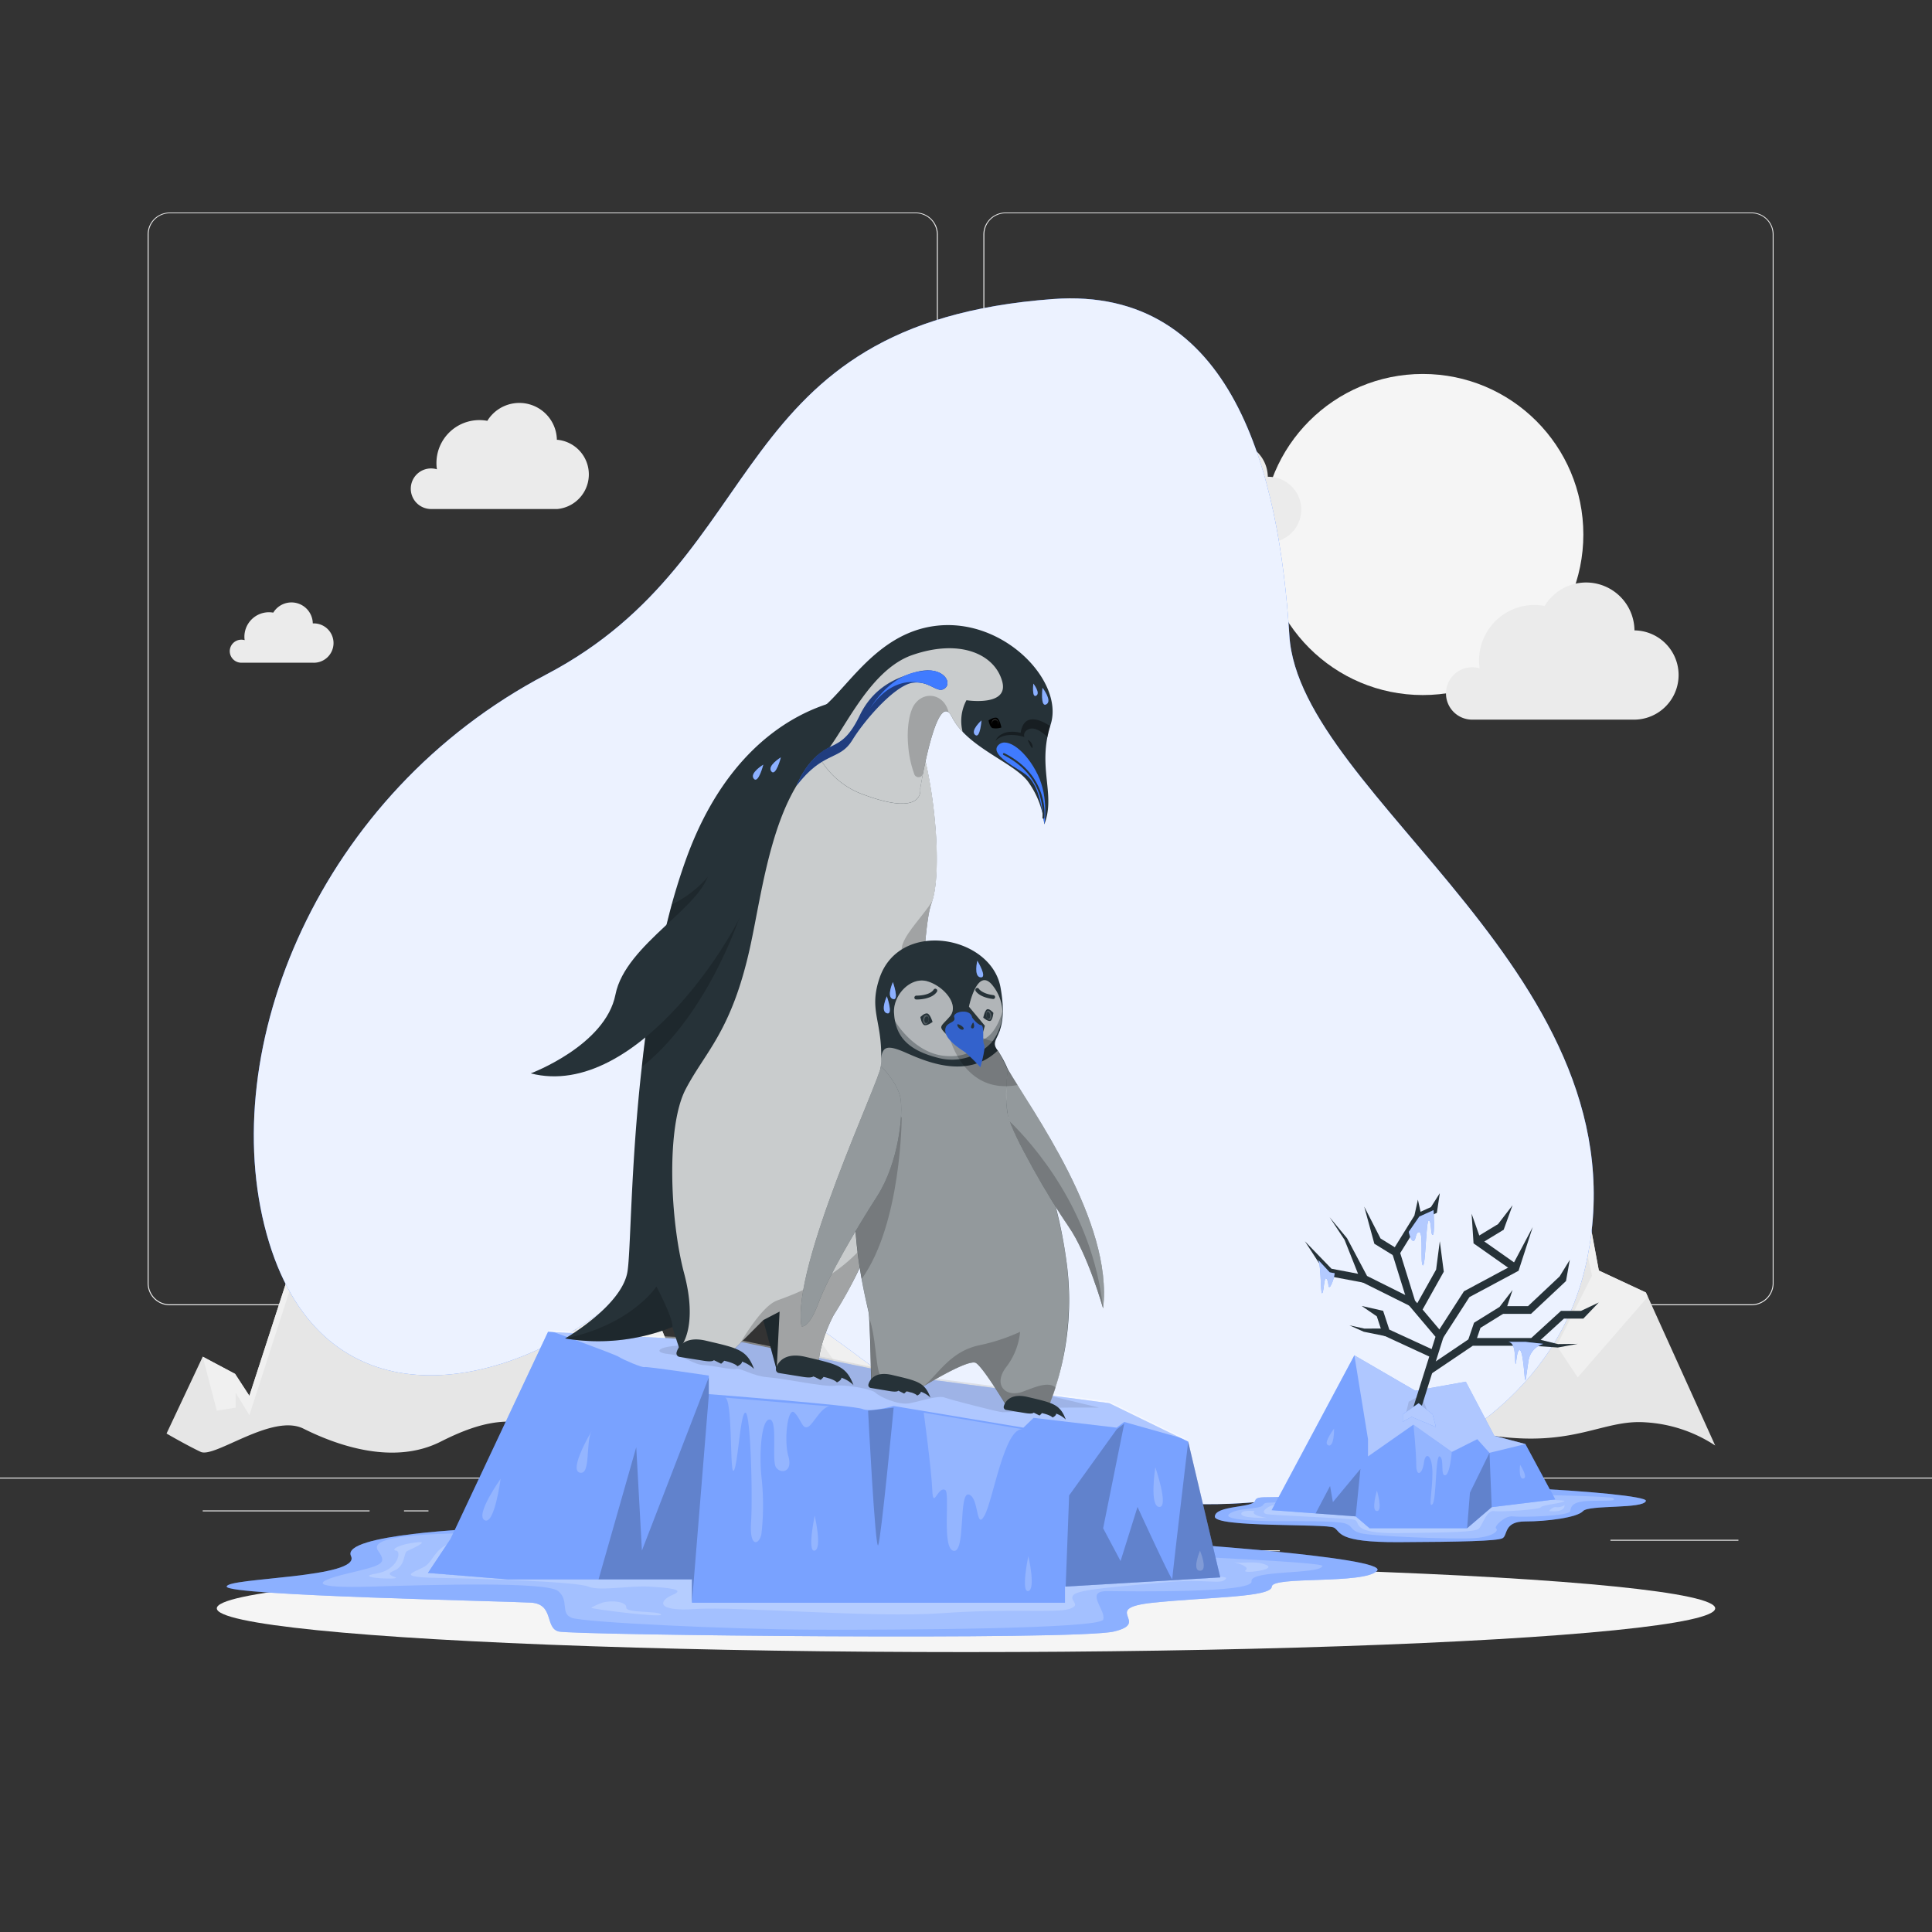 <svg xmlns="http://www.w3.org/2000/svg" viewBox="0 0 500 500"><rect x="0" y="0" width="500" height="500" fill="#333333" stroke="none"/><g id="background-complete"><rect y="382.4" width="500" height="0.25" style="fill:#ebebeb"></rect><rect x="416.78" y="398.49" width="33.12" height="0.25" style="fill:#ebebeb"></rect><rect x="322.53" y="401.21" width="8.69" height="0.25" style="fill:#ebebeb"></rect><rect x="396.59" y="389.21" width="19.19" height="0.25" style="fill:#ebebeb"></rect><rect x="52.46" y="390.89" width="43.19" height="0.25" style="fill:#ebebeb"></rect><rect x="104.56" y="390.89" width="6.33" height="0.25" style="fill:#ebebeb"></rect><rect x="131.47" y="395.11" width="93.68" height="0.25" style="fill:#ebebeb"></rect><path d="M237,337.8H43.91a5.71,5.71,0,0,1-5.7-5.71V60.66A5.71,5.71,0,0,1,43.91,55H237a5.71,5.71,0,0,1,5.71,5.71V332.09A5.71,5.71,0,0,1,237,337.8ZM43.91,55.2a5.46,5.46,0,0,0-5.45,5.46V332.09a5.46,5.46,0,0,0,5.45,5.46H237a5.47,5.47,0,0,0,5.46-5.46V60.66A5.47,5.47,0,0,0,237,55.2Z" style="fill:#ebebeb"></path><path d="M453.31,337.8H260.21a5.72,5.72,0,0,1-5.71-5.71V60.66A5.72,5.72,0,0,1,260.21,55h193.1A5.71,5.71,0,0,1,459,60.66V332.09A5.71,5.71,0,0,1,453.31,337.8ZM260.21,55.2a5.47,5.47,0,0,0-5.46,5.46V332.09a5.47,5.47,0,0,0,5.46,5.46h193.1a5.47,5.47,0,0,0,5.46-5.46V60.66a5.47,5.47,0,0,0-5.46-5.46Z" style="fill:#ebebeb"></path><path d="M443.89,374.1a36.62,36.62,0,0,0-18-6c-11-.81-18.27,6.41-39.2,3.52s-24.86-16.22-45.55-6.85-33.25,12.61-41.47,1.5-27.43,18.88-46.84,16.28-52-18.38-63.92-14.45-26,19.51-38.74,8-23.64-9.31-36.13-3-27.37.7-35.49-3.36-23,7.71-26.62,6S43.1,371,43.1,371l9.36-19.88,8.38,4.46,3.7,5.68,18.49-57,9.55-2.06,22.87-70.48,12.62,11.7,9.29,58.78,20.15,8.29L173,348.32l5.33,13,26.4-7.07,4.35-11.91,33.66-14.19,14.8,38.06,22.36-7.15,21-66.22,13.5-6.59,8.13-42.88,10.62-5.57L354,297.76l11.34-4.07,17,32.41,14.28-39.67,11.72,13.11,5.45,29.27,12.17,5.68.51,1.12h0Z" style="fill:#e6e6e6"></path><polygon points="172.98 348.32 162.08 358.45 143.66 337.59 146.26 316.57 134.16 321.23 118.74 352.22 110.75 350.78 109.18 331.65 115.57 310.47 113.99 288.82 107.72 311.91 102.34 308.8 95.65 341.08 88.27 338.61 83.46 307.66 64.54 366.24 60.98 360.42 60.98 364.3 56.11 365.08 52.46 351.09 60.84 355.55 64.54 361.23 83.03 304.24 92.58 302.18 115.45 231.7 128.07 243.4 137.36 302.18 157.51 310.47 172.98 348.32" style="fill:#f0f0f0"></polygon><path d="M209.06,342.37l11.12,16.08,17-6.23,4.07-9.23,1.2-12s2.19,30.42,2.92,30.72,11.7,11.44,11.7,11.44l3.33-4,19.46-7.48v-2.6s-31.82-45.1-34.49-44.7-26.58,8.67-26.58,8.67Z" style="fill:#f0f0f0"></path><polygon points="365.31 293.69 382.31 326.1 372.62 318.38 366.95 326.05 361.29 310.47 354.7 344.25 343.28 337.8 345.38 304.24 352.41 298.97 334.47 246.74 342.21 301.07 331.22 353.29 322.53 340.56 323.85 302.7 317.34 291.31 319.43 311.91 312.58 314.1 300.9 292.87 314.4 286.28 322.53 243.4 333.15 237.83 353.97 297.76 365.31 293.69" style="fill:#f0f0f0"></polygon><polygon points="426.44 335.61 426.44 335.62 408.31 356.47 402.89 348.29 412.01 330.13 408.31 313.19 396.67 350.44 390.18 340.56 394.8 298.97 382.31 326.1 396.59 286.43 408.31 299.54 413.76 328.81 425.93 334.49 426.44 335.61" style="fill:#f0f0f0"></polygon><circle cx="368.22" cy="138.33" r="41.55" style="fill:#f5f5f5"></circle><path d="M374.22,179.46a6.77,6.77,0,0,1,6.77-6.77,6.6,6.6,0,0,1,1.94.29,14.34,14.34,0,0,1,14.18-16.41,14.41,14.41,0,0,1,2.64.25A12.52,12.52,0,0,1,423,163.15h.21a11.55,11.55,0,0,1,0,23.09H380.8A6.77,6.77,0,0,1,374.22,179.46Z" style="fill:#ebebeb"></path><path d="M142.88,204.54a6.77,6.77,0,0,1,6.77-6.77,6.6,6.6,0,0,1,1.94.29,14.34,14.34,0,0,1,14.18-16.41,14.41,14.41,0,0,1,2.64.25,12.52,12.52,0,0,1,23.22,6.33h.21a11.55,11.55,0,1,1,0,23.09H149.46A6.77,6.77,0,0,1,142.88,204.54Z" style="fill:#ebebeb"></path><path d="M106.31,126.48a5.25,5.25,0,0,1,5.25-5.25,5.35,5.35,0,0,1,1.51.22,10.61,10.61,0,0,1-.12-1.61,11.12,11.12,0,0,1,11.12-11.12,11.49,11.49,0,0,1,2.05.19,9.72,9.72,0,0,1,18,4.91h.17a9,9,0,0,1,0,17.91h-32.9A5.25,5.25,0,0,1,106.31,126.48Z" style="fill:#ebebeb"></path><path d="M292.22,135.41a5,5,0,0,1,5-5,4.81,4.81,0,0,1,1.43.22,11,11,0,0,1-.11-1.53,10.54,10.54,0,0,1,10.54-10.55,10.37,10.37,0,0,1,1.94.19,9.22,9.22,0,0,1,17.09,4.65h.15a8.49,8.49,0,1,1,0,17H297.06A5,5,0,0,1,292.22,135.41Z" style="fill:#ebebeb"></path><path d="M211.35,143.92a3,3,0,0,1,3.83-2.85,7,7,0,0,1-.06-.92,6.3,6.3,0,0,1,7.47-6.2,5.52,5.52,0,0,1,10.23,2.79h.09a5.09,5.09,0,1,1,0,10.17H214.24A3,3,0,0,1,211.35,143.92Z" style="fill:#ebebeb"></path><path d="M316.24,218.68a3,3,0,0,1,3-3,3,3,0,0,1,.85.13,7,7,0,0,1-.07-.92,6.32,6.32,0,0,1,6.32-6.31,6.42,6.42,0,0,1,1.16.11,5.52,5.52,0,0,1,10.23,2.79h.09a5.09,5.09,0,0,1,0,10.17H319.13A3,3,0,0,1,316.24,218.68Z" style="fill:#ebebeb"></path><path d="M59.46,168.55a3,3,0,0,1,3-3,3.08,3.08,0,0,1,.86.12,5.49,5.49,0,0,1-.07-.91,6.35,6.35,0,0,1,7.47-6.21,5.52,5.52,0,0,1,10.23,2.79H81a5.09,5.09,0,1,1,0,10.17H62.36A3,3,0,0,1,59.46,168.55Z" style="fill:#ebebeb"></path></g><g id="background-simple"><path d="M410.42,327.29c-14.35,64.09-112.94,77.43-159.37,44.92s-64.38-56-94.67-33.22S82.21,367.2,69,319.33s13.51-113.91,72.39-144.78S186.9,83.74,272.5,77.39c46.67-3.45,58.58,45.23,61.19,87.1S427.06,253,410.42,327.29Z" style="fill:#407BFF"></path><path d="M410.42,327.29c-14.35,64.09-112.94,77.43-159.37,44.92s-64.38-56-94.67-33.22S82.21,367.2,69,319.33s13.51-113.91,72.39-144.78S186.9,83.74,272.5,77.39c46.67-3.45,58.58,45.23,61.19,87.1S427.06,253,410.42,327.29Z" style="fill:#fff;opacity:0.9"></path></g><g id="Shadow"><ellipse id="path" cx="250" cy="416.24" rx="193.89" ry="11.32" style="fill:#f5f5f5"></ellipse></g><g id="Ice"><path d="M342.21,386.3c-13.2,2.18-16.84.25-17.39,2.11s-10.24,1.14-10.42,4.06,29,1.78,30.86,2.89.53,3.82,16.74,3.75,25.35-.3,26.81-1,.24-4.36,5.88-4.36,13.5-1,15-2.68,15.72-.49,16.27-2.65S366.15,382.34,342.21,386.3Z" style="fill:#407BFF"></path><path d="M342.21,386.3c-13.2,2.18-16.84.25-17.39,2.11s-10.24,1.14-10.42,4.06,29,1.78,30.86,2.89.53,3.82,16.74,3.75,25.35-.3,26.81-1,.24-4.36,5.88-4.36,13.5-1,15-2.68,15.72-.49,16.27-2.65S366.15,382.34,342.21,386.3Z" style="fill:#fff;opacity:0.4"></path><path d="M332.86,388.41c-4.41.9-5.36,0-6,1.12s-6.88.62-8.77,2.32,9.5,1.83,13.4,1.83,14.63-.13,16.7.61,1.14,1.68,3.86,2.48,23.32,1.61,28.93,1.33,6.95-2.05,6.22-2.51,2.31-3.41,4.26-3.15,14.74,0,14.93-1.38.71-2.56,5.45-2.65,6.6.15,5.6-.71S346.38,385.62,332.86,388.41Z" style="fill:#fff;opacity:0.2"></path><path d="M329.83,389.47c-1.82.26-3.91,2-2,2.38s20.71,1,22.64,1.46S349,396.94,362,396.77s19.82-.23,20.75-1.18,2-4.82,3.87-4.53,11.95-.39,12.19-1,6.09-1.06,6.09-1.63S348.85,386.72,329.83,389.47Z" style="fill:#fff;opacity:0.2"></path><path d="M324.73,391.06s-1.65.91,3,1.76c0,0-6.4.16-6.49-1S324.73,391.06,324.73,391.06Z" style="fill:#fff;opacity:0.2"></path><path d="M400.88,391.06s1-1.25,1.92-1a3.27,3.27,0,0,0,2.1-.56S405.3,391.54,400.88,391.06Z" style="fill:#fff;opacity:0.2"></path><polygon points="329.1 390.83 350.51 350.76 366.27 359.92 379.35 357.58 386.73 371.59 394.77 373.72 402.49 388.04 386.06 390.05 379.69 395.5 354.43 395.5 350.85 392.44 329.1 390.83" style="fill:#407BFF"></polygon><polygon points="402.49 388.04 386.05 390.05 379.69 395.5 354.42 395.5 350.85 392.44 329.1 390.83 350.51 350.76 366.27 359.93 379.35 357.58 386.73 371.59 394.78 373.72 402.49 388.04" style="fill:#fff;opacity:0.3"></polygon><polygon points="394.78 373.72 385.48 375.99 382.31 372.46 375.73 375.76 365.79 368.7 354.04 376.92 354.04 372.46 350.51 350.76 366.27 359.93 379.35 357.58 386.73 371.59 394.78 373.72" style="fill:#fff;opacity:0.4"></polygon><polygon points="350.85 392.44 352.08 380.16 344.95 388.75 344.22 384.57 340.48 391.67 350.85 392.44" style="opacity:0.2;isolation:isolate"></polygon><polygon points="379.69 395.5 380.42 386.3 385.48 375.99 386.05 390.05 379.69 395.5" style="opacity:0.2;isolation:isolate"></polygon><path d="M365.79,368.7s.73,6.8.73,10.32,1.65,2.4,2-.52,2.19-2.08,2.19,2.71-1.1,9.18,0,8.09.72-13.05,1.92-12.38.09,5.06,1.37,4.88,1.71-6,1.71-6Z" style="fill:#fff;opacity:0.2"></path><path d="M345.26,369.73s-2.56,3.37-1.77,4.13S345.26,373.76,345.26,369.73Z" style="fill:#fff;opacity:0.2"></path><path d="M356.35,385.75s-1.59,5.31,0,5.31S356.35,385.75,356.35,385.75Z" style="fill:#fff;opacity:0.2"></path><path d="M393.4,379.08s2.19,3.33.85,3.57S393.4,379.08,393.4,379.08Z" style="fill:#fff;opacity:0.2"></path><polygon points="363.76 366.24 364.58 362.75 367.82 361 369.79 366.24 363.76 366.24" style="opacity:0.1;isolation:isolate"></polygon><polygon points="365.45 365.19 371.67 345.43 371.86 346.38 364.54 337.72 364.41 337.57 364.35 337.37 360.33 324.45 360.19 324.02 360.44 323.63 366.1 314.49 365.95 315.01 366.95 310.47 367.95 315.01 368 315.23 367.8 315.54 362.14 324.68 362.24 323.86 366.26 336.78 366.07 336.43 373.38 345.08 373.74 345.5 373.57 346.03 367.36 365.79 365.45 365.19" style="fill:#263238"></polygon><polygon points="364.86 337.97 352.61 331.87 352.27 331.69 352.15 331.39 347.96 320.84 348 320.91 344.1 315.01 348.61 320.45 348.63 320.47 348.65 320.52 353.97 330.55 353.5 330.07 365.75 336.18 364.86 337.97" style="fill:#263238"></polygon><polygon points="352.87 331.95 343.91 330.26 343.5 330.18 343.32 329.9 337.7 321.23 344.88 328.65 344.29 328.29 353.24 329.99 352.87 331.95" style="fill:#263238"></polygon><polygon points="360.76 325.01 356.01 322.08 355.68 321.88 355.6 321.59 353.06 312.27 357.46 320.87 357.06 320.38 361.81 323.31 360.76 325.01" style="fill:#263238"></polygon><polygon points="366.54 314.11 370.56 312.28 370.04 312.84 372.62 308.8 371.91 313.54 371.86 313.88 371.39 314.1 367.37 315.93 366.54 314.11" style="fill:#263238"></polygon><polygon points="366.08 338.54 371.75 328.42 371.62 328.91 372.62 321.23 373.62 328.91 373.65 329.12 373.49 329.4 367.83 339.51 366.08 338.54" style="fill:#263238"></polygon><polygon points="371.78 345.19 378.73 334.4 378.87 334.18 379.1 334.06 391.71 327.3 391.26 327.79 396.67 317.57 393.1 328.57 393.01 328.87 392.66 329.06 380.04 335.82 380.41 335.49 373.46 346.27 371.78 345.19" style="fill:#263238"></polygon><polygon points="380.85 314.1 383.29 321.03 382.89 320.41 392.76 327.36 391.61 329 381.74 322.05 381.35 321.78 381.33 321.43 380.85 314.1" style="fill:#263238"></polygon><polygon points="381.79 320.38 387.82 316.72 387.47 317.09 391.45 311.91 389.22 318.06 389.15 318.26 388.86 318.43 382.83 322.09 381.79 320.38" style="fill:#263238"></polygon><polygon points="369.23 353.91 380.29 346.45 380.54 346.28 380.85 346.28 396.67 346.28 396 346.54 403.7 339.51 403.99 339.25 404.38 339.25 409.37 339.25 408.78 339.44 413.76 337.08 409.95 341.06 409.77 341.25 409.37 341.25 404.38 341.25 405.05 340.98 397.34 348.02 397.06 348.28 396.67 348.28 380.85 348.28 381.41 348.11 370.35 355.57 369.23 353.91" style="fill:#263238"></polygon><polygon points="396.82 346.29 403.22 347.85 403.11 347.85 408.31 347.79 403.2 348.73 403.18 348.73 403.08 348.73 396.52 348.27 396.82 346.29" style="fill:#263238"></polygon><polygon points="370.69 351.44 358.31 345.72 357.91 345.54 357.78 345.13 356.22 340.37 356.77 340.98 352.4 337.98 357.57 339.15 357.95 339.23 358.12 339.75 359.68 344.5 359.14 343.91 371.53 349.62 370.69 351.44" style="fill:#263238"></polygon><polygon points="358.63 345.81 353.02 344.67 352.93 344.65 352.93 344.65 349.22 342.99 353.19 343.86 353.1 343.84 358.82 343.82 358.63 345.81" style="fill:#263238"></polygon><polygon points="379.9 346.96 381.36 342.67 381.48 342.33 381.78 342.14 388.18 338.17 387.83 338.56 391.45 333.85 389.59 339.49 389.53 339.69 389.24 339.87 382.84 343.84 383.26 343.31 381.8 347.6 379.9 346.96" style="fill:#263238"></polygon><polygon points="388.71 338.02 395.84 338.02 395.16 338.3 403.69 330.28 403.44 330.65 406.26 326.05 405.31 331.36 405.28 331.53 405.06 331.74 396.52 339.75 396.24 340.02 395.84 340.02 388.71 340.02 388.71 338.02" style="fill:#263238"></polygon><polygon points="363.03 366.04 367.14 363.15 370.76 366.04 371.62 369.33 365.31 366.68 363.03 367.96 363.03 366.04" style="fill:#407BFF"></polygon><polygon points="363.03 366.04 367.14 363.15 370.76 366.04 371.62 369.33 365.31 366.68 363.03 367.96 363.03 366.04" style="fill:#fff;opacity:0.6"></polygon><path d="M390.18,347.28c2.1,0,1.81,3.77,2,5.41s.24-3.47,1.13-3.29,1.22,7.22,1.38,7.68.34-1.3.88-4.9a5.38,5.38,0,0,1,3.84-4.39l-4.61-.51Z" style="fill:#407BFF"></path><path d="M371,313.19s.38,6.41-.22,6.41-.25-3.56-1-3.75-.82,12.07-1.55,11.61.18-8.5-.91-8.59-.79,2.25-1.54,2.27-1.19-2.34-1.19-2.34l2.73-3.95Z" style="fill:#407BFF"></path><path d="M341.18,326.1c.73,1.55.55,8.86,1,8.58s.47-4.59,1.15-3.71.23,2.8,1,1.89a9.74,9.74,0,0,0,1.08-3.34l-1.28-.24Z" style="fill:#407BFF"></path><path d="M390.18,347.28c2.1,0,1.81,3.77,2,5.41s.24-3.47,1.13-3.29,1.22,7.22,1.38,7.68.34-1.3.88-4.9a5.38,5.38,0,0,1,3.84-4.39l-4.61-.51Z" style="fill:#fff;opacity:0.6"></path><path d="M371,313.19s.38,6.41-.22,6.41-.25-3.56-1-3.75-.82,12.07-1.55,11.61.18-8.5-.91-8.59-.79,2.25-1.54,2.27-1.19-2.34-1.19-2.34l2.73-3.95Z" style="fill:#fff;opacity:0.6"></path><path d="M341.18,326.1c.73,1.55.55,8.86,1,8.58s.47-4.59,1.15-3.71.23,2.8,1,1.89a9.74,9.74,0,0,0,1.08-3.34l-1.28-.24Z" style="fill:#fff;opacity:0.6"></path><path d="M124.84,395.59s-36.76,1.4-34,7.11-32.17,5.58-32.17,7.91,72.64,3.78,78.73,4.15,3.54,6.53,7.19,7.47,133.83,2.35,143.71,0-4-6,10.26-7.47,30.46-1.36,30.58-4.15,24-.52,27.25-4.1S298.52,399,298.52,399Z" style="fill:#407BFF"></path><path d="M124.84,395.59s-36.76,1.4-34,7.11-32.17,5.58-32.17,7.91,72.64,3.78,78.73,4.15,3.54,6.53,7.19,7.47,133.83,2.35,143.71,0-4-6,10.26-7.47,30.46-1.36,30.58-4.15,24-.52,27.25-4.1S298.52,399,298.52,399Z" style="fill:#fff;opacity:0.4"></path><path d="M122.74,396.78c-16.45.15-27.31,1.18-24.87,4.59s1,3.71-8,5.87-9.75,3.85,6.34,3.37,45.34-1.33,48.26,1.17.49,5.66,3.41,6.88,41.08,3,62.11,3.1,74.69-.17,75.52-2.61-5-7.43,1.08-7.37,37.78.53,37.3-2.51,17.73-1.74,18.36-4S143.7,396.59,122.74,396.78Z" style="fill:#fff;opacity:0.2"></path><path d="M119,399.11c-6.22.11-6.58,4.87-9.14,6.33s-8,2.74,3.65,2.92,35.84,1,38.76,2.25,10.79-.31,15.73,0,9.6.68,6.08,2.14-4.55,4.39,5.93,3.66,45.94,2.37,63.68,1.09,29.47,0,33-1.09-.3-2.2,1.16-3.66,11.06-2.05,23.07-3.2,15.14.84,16.42-1.09-87.27-1.92-108.26-3.75S119,399.11,119,399.11Z" style="fill:#fff;opacity:0.2"></path><path d="M155.89,414.76c2.74-.73,6.34-.18,6.19,1.28s8.44.81,9,1.78-17.85-1.42-18-1.69S155.89,414.76,155.89,414.76Z" style="fill:#fff;opacity:0.2"></path><path d="M108.35,399.11c-5.28.47-7.31,2.07-5.85,2.19s.55,5-5.12,5.94,3.11,1.51,4.76,1.22-3.35-.69-.21-1.95,2.4-4.65,3.5-5.14S111,398.87,108.35,399.11Z" style="fill:#fff;opacity:0.2"></path><path d="M319.43,404.32s4.31,1.06,2.94,2.07,8.07-.06,5.44-1.33S321.6,404.69,319.43,404.32Z" style="fill:#fff;opacity:0.2"></path><polygon points="116.58 398.32 141.83 344.68 191.98 347.35 237.13 356.56 287.07 363.14 307.49 373.09 315.8 408.23 275.62 410.61 275.62 414.76 179.08 414.76 179.08 408.75 131.52 408.75 110.75 407.08 116.58 398.32" style="fill:#407BFF"></polygon><path d="M315.8,408.23l-40,2.38h-.16v4.14H179.08v-6H131.53l-20.77-1.66,5.82-8.76,25.25-53.64L192,347.35l45.16,9.22,49.94,6.58,20.42,9.94a.16.16,0,0,0,0,0Z" style="fill:#fff;opacity:0.3"></path><path d="M307.49,372.66,290.94,368,289,369.48l-21.51-2.54-2.63,2.54-33.58-5.61s-5.91,1.71-8.1.77-39.74-3.84-39.74-3.84V356s-16.09-2.41-16.65-2.2-5.53-1.91-6.63-2.64-18.32-6.95-18.32-6.95L192,346.92l14,2.86,31.14,6.35,23,3,26.93,3.55Z" style="fill:#fff;opacity:0.4"></path><path d="M123.72,332.94a.66.66,0,0,1,.37.07A1.75,1.75,0,0,1,123.72,332.94Z" style="fill:#fff;opacity:0.6"></path><polygon points="183.43 356.47 183.43 361.23 179.08 414.76 179.08 408.74 154.91 408.74 164.66 374.54 166.13 401.29 183.43 356.47" style="opacity:0.2;isolation:isolate"></polygon><path d="M315.8,408.23l-40,2.38.89-23.6L289,369.91l1.95-1.47-5.46,27.07L290,404l4.39-14s9,19.62,9,18.64,4.12-35.58,4.12-35.58a.16.16,0,0,0,0,0Z" style="opacity:0.2;isolation:isolate"></path><path d="M224.66,365.08s1.86,36.52,2.62,34.81,4-35.59,4-35.59Z" style="opacity:0.2;isolation:isolate"></path><path d="M244.64,385.62c1.29.74-1,15.25,2.17,15.74s1.22-15.26,3.91-14.58,1.79,9.5,4.06,5.46,5.2-23.3,10.07-22.33l-25.79-4.31s2,14.76,2.21,20S242.71,384.5,244.64,385.62Z" style="fill:#fff;opacity:0.2"></path><path d="M187.58,361.69c2.1,0,1.22,20.22,2.31,18.91s1.71-15.28,3.05-15,1.87,21.74,1.43,28.44,2.17,5.73,2.69,2.93a66.19,66.19,0,0,0,0-14.84c-.58-5.64-.1-14.73,2.1-14.76s.49,10.58,1.65,12.35,4.44,1.4,3.22-2.86-.12-13,1.59-11.26,2,4.31,3.44,3.7,3.58-5.57,5.94-5.32Z" style="fill:#fff;opacity:0.2"></path><path d="M153.09,370.4c-1.59,3-.13,11.45-3.05,10.72S153.09,370.4,153.09,370.4Z" style="fill:#fff;opacity:0.2"></path><path d="M129.56,382.71s-1.58,12.06-4.14,10.72S129.56,382.71,129.56,382.71Z" style="fill:#fff;opacity:0.2"></path><path d="M299,379.72S297.4,389.81,300,390,299,379.72,299,379.72Z" style="fill:#fff;opacity:0.2"></path><path d="M310.56,401.3s-2.19,5.19,0,5.21S310.56,401.3,310.56,401.3Z" style="fill:#fff;opacity:0.2"></path><path d="M266.13,402.7s-2,9.54,0,9.06S266.13,402.7,266.13,402.7Z" style="fill:#fff;opacity:0.2"></path><path d="M210.84,392.24s-2,9.54,0,9.06S210.84,392.24,210.84,392.24Z" style="fill:#fff;opacity:0.2"></path><path d="M284.49,364.3s-13.64-.2-15,.39-9.1.79-10,.8-13.31-3.17-15-3.8-5.87.83-9,1.46-8.11-1.82-8.93-2.73-7.78-2.19-10.55-1.8-12.66-1.83-17-2.15-7.1-2.46-8.51-2.19-5.64-.86-8.41-1-4.94-2.44-9.05-2.85-2.82-2,3.12-2.2l-1-1.79,16.9.9,14,2.43,31.14,6.35,23,3L270.75,361Z" style="opacity:0.1;isolation:isolate"></path></g><g id="penguin-1"><path d="M233.23,294.38a168.47,168.47,0,0,1-6.72,24,109.68,109.68,0,0,1-10.78,22s-4.94,9-3.77,16.1l-10.91-1.77-.05-.18-3.47-12.88-5.93,5.92h0v0l-4.81,4.8-10.45-1.7L174,343.44a51.92,51.92,0,0,1-27.76,2.95h0c.45-.26,14.74-8.59,16.15-17.3.86-5.26.8-27.3,3.71-53a276.39,276.39,0,0,1,7.75-42.05c1.07-3.87,2.26-7.66,3.57-11.33,14.72-41.27,45.41-44.42,54-41.87,2.79.84,5.2,5.64,7.05,12.09,3.76,13.11,5.2,33,2.77,40.31l-.16.45C238.6,240.22,239.06,266.37,233.23,294.38Z" style="fill:#263238"></path><path d="M215.73,340.37s-4.94,9-3.77,16.1l-10.91-1.77-.05-.18.76-15.08-4.23,2.2-10.75,10.75-9.31-1.51-1.05-2.7s4.24-5.1.63-18.65-4.7-37.82.37-47.59S189.33,267,194.15,245c3.26-14.9,5.87-39,18.41-49.33l.51-.42c5.7-4.4,13.38-6,24-2.79.47.14,1,.29,1.43.46a92.83,92.83,0,0,1,2.15,9.59c.11.64.22,1.29.32,1.94,1.83,11.6,2.1,24.14.14,29.23C237.19,243.9,240.51,302.12,215.73,340.37Z" style="fill:#fff;opacity:0.75"></path><path d="M191.82,236.16s-8.23,26.09-25.69,39.94a276.39,276.39,0,0,1,7.75-42.05A28.3,28.3,0,0,0,186,223Z" style="opacity:0.2;isolation:isolate"></path><path d="M196.19,226.3c-3.83,14.68-31.37,58.55-58.83,51.49,0,0,19.33-7.21,21.92-20.4s23.29-23,24.34-32.36S196.19,226.3,196.19,226.3Z" style="fill:#263238"></path><path d="M270.27,213.34a22.81,22.81,0,0,0-4.33-11.21c-3.2-4.07-11.7-7.37-16.82-12.75a15.91,15.91,0,0,1-2.78-3.85c-3.93-7.82-8.19,18.62-8.19,18.62s1.37,7.35-14.2,1.67a21.43,21.43,0,0,1-11.79-9.58v0a21.64,21.64,0,0,1-2.75-11c8-2.67,15.36-21.3,33-23.3s33.08,14.61,29.48,25.61c0,.12-.07.24-.11.37a23.81,23.81,0,0,0-.72,2.85C269.26,200,273,206.31,270.27,213.34Z" style="fill:#263238"></path><path d="M250.12,181.22a11.34,11.34,0,0,0-1,8.16,15.91,15.91,0,0,1-2.78-3.85,3.56,3.56,0,0,0-.84-1.17c-3.09-2.55-6.18,13.19-7.08,18.25-.08.41-.13.76-.18,1s-.09.52-.09.52,1.37,7.35-14.2,1.67a21.4,21.4,0,0,1-11.79-9.59h0a5.74,5.74,0,0,0,.49-.4c5-4.54,11.63-22.24,23.51-26.31,5.52-1.9,10.33-2.14,14.14-1.21,4.66,1.14,7.85,4,9,7.81C261.46,183,250.12,181.22,250.12,181.22Z" style="fill:#fff;opacity:0.75"></path><path d="M259.16,188.28a4.77,4.77,0,0,1-2.32.15c-.72-.31-1-2-1-2s1.46-.95,2.18-.63S259.16,188.28,259.16,188.28Z"></path><path d="M270.27,213.33s1.2-6.79-1.69-12.82-7.86-9.89-10.14-7.75,3,5.1,5.93,6.93S269.05,204,270.27,213.33Z" style="fill:#407BFF"></path><path d="M270,211.88h0a.26.26,0,0,1-.22-.28c0-.11,1.29-10.54-10.08-16.22a.25.25,0,1,1,.23-.45c11.69,5.84,10.36,16.63,10.35,16.73A.25.25,0,0,1,270,211.88Z" style="fill:#263238"></path><path d="M258.33,187.29a.85.85,0,1,1-.65-1.17A1,1,0,0,1,258.33,187.29Z" style="fill:#fff;opacity:0.2"></path><path d="M258.33,187.29c-.07.43-.4.74-.74.68a.81.81,0,1,1,.74-.68Z"></path><path d="M245.5,184.36c-2.69-2.22-5.39,9.45-6.63,15.84a1.17,1.17,0,0,1-2.23.21,27.43,27.43,0,0,1-1.58-7.19c-.47-4.76.29-9,1.58-10.87C239.18,178.67,244.38,179.56,245.5,184.36Z" style="opacity:0.2;isolation:isolate"></path><path d="M226.51,318.38a109.68,109.68,0,0,1-10.78,22s-4.94,9-3.77,16.1l-10.91-1.77-.05-.18-3.47-12.88-5.93,5.92c.32-.55,5.46-9.41,9.36-10.94C204.14,335.37,218.28,331.06,226.51,318.38Z" style="opacity:0.2;isolation:isolate"></path><path d="M233.23,294.38c1.79-21-1.25-45.85.42-50.18,1.29-3.35,5-6.92,7.62-10.95l-.16.45C238.6,240.22,239.06,266.37,233.23,294.38Z" style="opacity:0.2;isolation:isolate"></path><path d="M220.87,358.45a8.38,8.38,0,0,0-3.12-1.9c.08.67-1.16,1.21-1.16,1.21-.73-.86-3.45-1.42-3.45-1.42a3.81,3.81,0,0,1-.77.77l-1.88-.94s-.18.57-2.66.17l-6.24-1a.93.93,0,0,1-.75-1.16c.42-1.6,2.24-4.34,7.73-3C216.61,353.07,219,353.45,220.87,358.45Z" style="fill:#263238"></path><path d="M174,343.44a51.92,51.92,0,0,1-27.76,2.95h0c17.12-3.46,23.65-13.44,23.65-13.44S174.35,341.38,174,343.44Z" style="opacity:0.2;isolation:isolate"></path><path d="M195.14,354.28a8.38,8.38,0,0,0-3.12-1.9c.07.66-1.17,1.2-1.17,1.2-.73-.86-3.44-1.42-3.44-1.42a4.06,4.06,0,0,1-.78.77l-1.88-.93s-.17.56-2.66.16l-6.24-1a.93.93,0,0,1-.75-1.16c.43-1.59,2.24-4.34,7.73-3C190.88,348.89,193.28,349.27,195.14,354.28Z" style="fill:#263238"></path><path d="M271.81,187.93a23.81,23.81,0,0,0-.72,2.85h0s-2.62-2.76-4.58-2.16-1.4,2.13-1.4,2.13-4.93-1.74-7.49,1a3.42,3.42,0,0,1,1.78-1.81c2-1.08,4.74-.28,4.74-.28C265,184.17,269.55,186.42,271.81,187.93Z" style="opacity:0.4;isolation:isolate"></path><path d="M266,191.59c0-.28,1.24.51,1.24,1.71S266,191.59,266,191.59Z" style="opacity:0.4;isolation:isolate"></path><path d="M206.14,203.34c6.94-9.05,11.12-6.42,14.4-11.78s11.1-14.25,15.65-14.87,6.43,3.08,8.42,1.37-1.06-6.17-8-4-11.17,5.06-14.22,11.34-5.54,6.88-8.21,8.24C208.7,196.45,206.14,203.34,206.14,203.34Z" style="fill:#407BFF"></path><path d="M244.61,178.06c-1.77,1.52-3.45-1.24-7-1.43h0a7.29,7.29,0,0,0-1.38.06c-4.55.62-12.38,9.51-15.66,14.87s-7.45,2.73-14.38,11.76c.16-.4,2.72-7,8-9.68,2.66-1.38,5.15-2,8.2-8.25a19.37,19.37,0,0,1,11.32-10.32q1.36-.54,2.91-1l.6-.17h.06a10.12,10.12,0,0,1,3.4-.37h0C244.67,173.76,246.14,176.74,244.61,178.06Z" style="opacity:0.5;isolation:isolate"></path><path d="M244.61,178.06c-1.77,1.52-3.45-1.24-7-1.43h0c-2.84-.47-7.95.08-12.41,6.68.23-.39,3.41-5.67,8.55-8.24a12.87,12.87,0,0,1,3.51-1.19h.06a23.15,23.15,0,0,1,3.4-.37h0C244.67,173.76,246.14,176.74,244.61,178.06Z" style="fill:#407BFF"></path><path d="M259.83,183.21a8.87,8.87,0,0,1-2.51-.37.48.48,0,0,1-.34-.61.5.5,0,0,1,.62-.35,6.83,6.83,0,0,0,5.22-.38.5.5,0,1,1,.53.85A7,7,0,0,1,259.83,183.21Z" style="fill:#263238"></path><path d="M202.09,196s-3.63,2.2-2.47,3.63S202.09,196,202.09,196Z" style="fill:#407BFF"></path><path d="M197.54,197.89s-3.63,2.2-2.46,3.63S197.54,197.89,197.54,197.89Z" style="fill:#407BFF"></path><path d="M254,186.45s-2.94,2.62-1.64,3.73S254,186.45,254,186.45Z" style="fill:#407BFF"></path><path d="M269.8,178s2.61,3.34,1,4.27S269.8,178,269.8,178Z" style="fill:#407BFF"></path><path d="M267.43,176.92s1.91,2.44.74,3.11S267.43,176.92,267.43,176.92Z" style="fill:#407BFF"></path><g style="opacity:0.4"><path d="M202.09,196s-3.63,2.2-2.47,3.63S202.09,196,202.09,196Z" style="fill:#fff"></path><path d="M197.54,197.89s-3.63,2.2-2.46,3.63S197.54,197.89,197.54,197.89Z" style="fill:#fff"></path><path d="M254,186.45s-2.94,2.62-1.64,3.73S254,186.45,254,186.45Z" style="fill:#fff"></path><path d="M269.8,178s2.61,3.34,1,4.27S269.8,178,269.8,178Z" style="fill:#fff"></path><path d="M267.43,176.92s1.91,2.44.74,3.11S267.43,176.92,267.43,176.92Z" style="fill:#fff"></path></g></g><g id="penguin-2"><path d="M270.93,365.08l-10.14-.69s-6.08-10.2-8.17-11.63-16.29,7.66-16.29,7.66l-10.86-1.76s-.27-16.75-.67-19-6.76-25.76-1.54-42.11q.35-1.08.66-2.1h0c9.2-30.15-.41-29.89,3.65-42.18,5.1-15.5,28.93-11.2,31.36,2.26,1.06,5.85.54,9.06-.16,11.09,0,.13-.09.26-.14.38-.37,1-.78,1.7-1,2.31a2.07,2.07,0,0,0-.06,1.47,3.61,3.61,0,0,0,.63,1.06,29.41,29.41,0,0,1,2.62,4.89l0,0c.56,1.21,1.17,2.6,1.82,4.14a231,231,0,0,1,10.61,31.54,120.89,120.89,0,0,1,2.84,14.69A73.91,73.91,0,0,1,270.93,365.08Z" style="fill:#263238"></path><path d="M273.2,359.08a47.94,47.94,0,0,1-2.27,6l-10.13-.69s-6.09-10.2-8.18-11.63c-1.51-1-9.33,3.42-13.56,6h0l-1.44.89h0l-1.26.79-10.86-1.76s-.21-12.91-.53-17.58a13.81,13.81,0,0,0-.14-1.42c-.14-.77-1-4-1.8-8.62-1.56-8.62-3.09-22,0-32.59.08-.31.17-.61.26-.9q.35-1.08.66-2.1h0c2.65-8.69,3.74-14.85,4-19.52h0c0-.71.07-1.38.08-2v0c.36-3.43,1.94-3.5,6.75-1.36,5.65,2.5,15.83,6.57,23.39-.67,2.74,3.4,15.27,33.52,17.92,55.31A77,77,0,0,1,273.2,359.08Z" style="fill:#fff;opacity:0.5"></path><path d="M260.82,276.72c6.1,10.51,27.34,39.48,24.66,61.89,0,0-3.92-14-8.94-21.19s-14.68-24.05-15.67-28.66S260.82,276.72,260.82,276.72Z" style="fill:#263238"></path><path d="M285.48,338.6a0,0,0,0,0,0,0c-.24-.83-4.06-14.17-8.93-21.15-1-1.36-2.07-3.07-3.26-5-4.57-7.3-10.26-17.51-12-22.25a10.8,10.8,0,0,1-.43-1.44,32.45,32.45,0,0,1-.4-7.66c.11-2.48.35-4.38.35-4.38l0,0c.66,1.14,1.5,2.49,2.47,4C271.28,293.49,287.86,318.64,285.48,338.6Z" style="fill:#fff;opacity:0.5"></path><path d="M285.47,338.57c-.24-.83-4.06-14.17-8.93-21.15-4.6-6.58-13.07-21.24-15.24-27.22C267.25,296,282.73,313.23,285.47,338.57Z" style="opacity:0.2;isolation:isolate"></path><path d="M256.62,269.78a14,14,0,0,1-13.81,4c-7.59-1.91-10.39-5.27-11.2-9.66h0a16.89,16.89,0,0,1-.23-1.91c-.31-4.68,4.31-9.51,8.64-8.22s8.37,6.15,5.76,9.13-3.2,2.32,0,5.44,7.51,3.92,9.1-3.1l-4.11-4.92s2.2-10.8,6.27-5.28a11.48,11.48,0,0,1,2.4,6.57A12.81,12.81,0,0,1,256.62,269.78Z" style="fill:#fff;opacity:0.4"></path><path d="M259.42,261.78c-2.19,7.39-5.92,7.51-5.92,7.51s-.85,4.55-8.74,4-13-8.59-13.15-9.2h0a16.89,16.89,0,0,1-.23-1.91c-.31-4.68,4.31-9.51,8.64-8.22s8.37,6.15,5.76,9.13-3.2,2.32,0,5.44,7.51,3.92,9.1-3.1l-4.11-4.92s2.2-10.8,6.27-5.28A11.48,11.48,0,0,1,259.42,261.78Z" style="fill:#fff;opacity:0.4"></path><path d="M263.32,280.8c-.22.05-.44.08-.65.11a15.7,15.7,0,0,1-2.2.19c-11.52.24-14.71-12.59-14.71-12.59s2-3.32,8.07-.17c1.91,1,3.09,1.17,3.8,1a2.07,2.07,0,0,0-.06,1.47,3.61,3.61,0,0,0,.63,1.06,29.41,29.41,0,0,1,2.62,4.89l0,0C261.51,277.91,262.35,279.26,263.32,280.8Z" style="opacity:0.2;isolation:isolate"></path><path d="M241.35,264.48s-1.3,1-2.07.84-1.09-2.1-1.09-2.1,1-1.07,1.77-.94S241.35,264.48,241.35,264.48Z" style="fill:#263238"></path><path d="M240.38,264c-.11.65-.53,1.13-.95,1.06s-.67-.65-.57-1.31.53-1.13.95-1.06S240.49,263.3,240.38,264Z" style="fill:#fff;opacity:0.2"></path><path d="M240.34,264c-.08.47-.39.82-.69.77s-.49-.48-.42-.95.39-.83.7-.78S240.42,263.51,240.34,264Z" style="fill:#263238"></path><path d="M254.46,263.37s1.15,1,1.8.85.83-2.09.83-2.09-.9-1.07-1.55-.95S254.46,263.37,254.46,263.37Z" style="fill:#263238"></path><path d="M255.26,262.85c.12.66.51,1.13.86,1.07s.54-.65.42-1.3-.5-1.13-.86-1.06S255.14,262.2,255.26,262.85Z" style="fill:#fff;opacity:0.2"></path><path d="M255.3,262.88c.08.48.36.83.62.78s.4-.47.31-1-.37-.82-.63-.77S255.21,262.41,255.3,262.88Z" style="fill:#263238"></path><path d="M244.77,265.89c.49-1.37,2.69-1.22,2.19-2.63s4.17-2.44,4.63.1c0,0,1.32,1.83,2.3,1.94s.27,4.19.78,5-.95,5.89-.95,5.89a48.84,48.84,0,0,0-3.88-3.83C248.8,271.61,243.76,268.7,244.77,265.89Z" style="fill:#407BFF"></path><path d="M244.77,265.89c.49-1.37,2.69-1.22,2.19-2.63s4.17-2.44,4.63.1c0,0,1.32,1.83,2.3,1.94s.27,4.19.78,5-.95,5.89-.95,5.89a48.84,48.84,0,0,0-3.88-3.83C248.8,271.61,243.76,268.7,244.77,265.89Z" style="opacity:0.2;isolation:isolate"></path><path d="M247.74,265.19c0-.47,2,.63,1.63,1.15S247.76,266,247.74,265.19Z" style="fill:#263238"></path><path d="M251.83,264.6s-1,1.38-.25,1.54S252.14,264.9,251.83,264.6Z" style="fill:#263238"></path><path d="M237.26,258.67h-.14a.49.49,0,0,1-.48-.51.52.52,0,0,1,.51-.49s3.41.08,4.49-1.56a.5.5,0,0,1,.69-.15.51.51,0,0,1,.15.7C241.22,258.56,238,258.67,237.26,258.67Z" style="fill:#263238"></path><path d="M257,258.53h-.06c-3.49-.44-4.42-2-4.46-2.11a.51.51,0,0,1,.2-.68.49.49,0,0,1,.67.19s.82,1.24,3.71,1.61a.5.5,0,0,1-.06,1Z" style="fill:#263238"></path><path d="M223,331c-1.56-8.62-3.09-22,0-32.59,2.82-4.49,6.29-8,10.36-9.31C233.36,289.14,233.32,316.61,223,331Z" style="opacity:0.2;isolation:isolate"></path><path d="M228,275.92c-.41,3.95-23.26,52.07-20.57,67.33,0,0,1.86.8,4.42-6.1s9.54-18.81,15.16-27.57,6.81-21.54,6-25.54S228,275.92,228,275.92Z" style="fill:#263238"></path><path d="M228,275.92c-.41,3.95-23.26,52.07-20.57,67.33,0,0,1.86.8,4.42-6.1s9.54-18.81,15.16-27.57,6.81-21.54,6-25.54S228,275.92,228,275.92Z" style="fill:#fff;opacity:0.5"></path><path d="M237.59,359.63l-1.26.79-10.86-1.76s-.21-12.91-.53-17.58c1.77,4.89,1.64,12.14,2.73,14.58C228.86,358.31,233.82,361.18,237.59,359.63Z" style="opacity:0.2;isolation:isolate"></path><path d="M273.2,359.08a47.94,47.94,0,0,1-2.27,6l-10.13-.69s-6.09-10.2-8.18-11.63c-1.51-1-9.33,3.42-13.56,6,3.82-3.24,6.87-8.9,14.11-10.55A49.94,49.94,0,0,0,264,344.68a17.69,17.69,0,0,1-3.62,9.15c-3.44,4.53-.18,7.94,4.26,6.35C267.57,359.13,271.21,357.37,273.2,359.08Z" style="opacity:0.2;isolation:isolate"></path><path d="M275.82,367.37a6.75,6.75,0,0,0-2.49-1.52c.06.54-.93,1-.93,1-.59-.69-2.76-1.14-2.76-1.14a3.15,3.15,0,0,1-.62.62l-1.51-.75s-.14.45-2.13.13l-5-.82a.75.75,0,0,1-.6-.93c.34-1.28,1.79-3.48,6.19-2.42C272.42,363.06,274.34,363.37,275.82,367.37Z" style="fill:#263238"></path><path d="M240.79,361.69a6.75,6.75,0,0,0-2.49-1.52c.06.53-.93,1-.93,1-.59-.69-2.76-1.14-2.76-1.14a3.15,3.15,0,0,1-.62.62l-1.51-.75s-.14.45-2.13.13l-5-.83a.74.74,0,0,1-.6-.92c.34-1.28,1.79-3.48,6.19-2.42C237.39,357.38,239.31,357.69,240.79,361.69Z" style="fill:#263238"></path><path d="M258.63,267a3.55,3.55,0,0,0-.1-.5l.24.12C258.73,266.74,258.68,266.87,258.63,267Z" style="opacity:0.2;isolation:isolate"></path><path d="M231.08,254.16s-1.76,3.85,0,4.39S231.08,254.16,231.08,254.16Z" style="fill:#407BFF"></path><path d="M252.93,248.63s-1,4.13.86,4.3S252.93,248.63,252.93,248.63Z" style="fill:#407BFF"></path><path d="M229.51,257.84s-1.77,3.85,0,4.39S229.51,257.84,229.51,257.84Z" style="fill:#407BFF"></path><g style="opacity:0.4"><path d="M231.08,254.16s-1.76,3.85,0,4.39S231.08,254.16,231.08,254.16Z" style="fill:#fff"></path><path d="M252.93,248.63s-1,4.13.86,4.3S252.93,248.63,252.93,248.63Z" style="fill:#fff"></path><path d="M229.51,257.84s-1.77,3.85,0,4.39S229.51,257.84,229.51,257.84Z" style="fill:#fff"></path></g></g></svg>